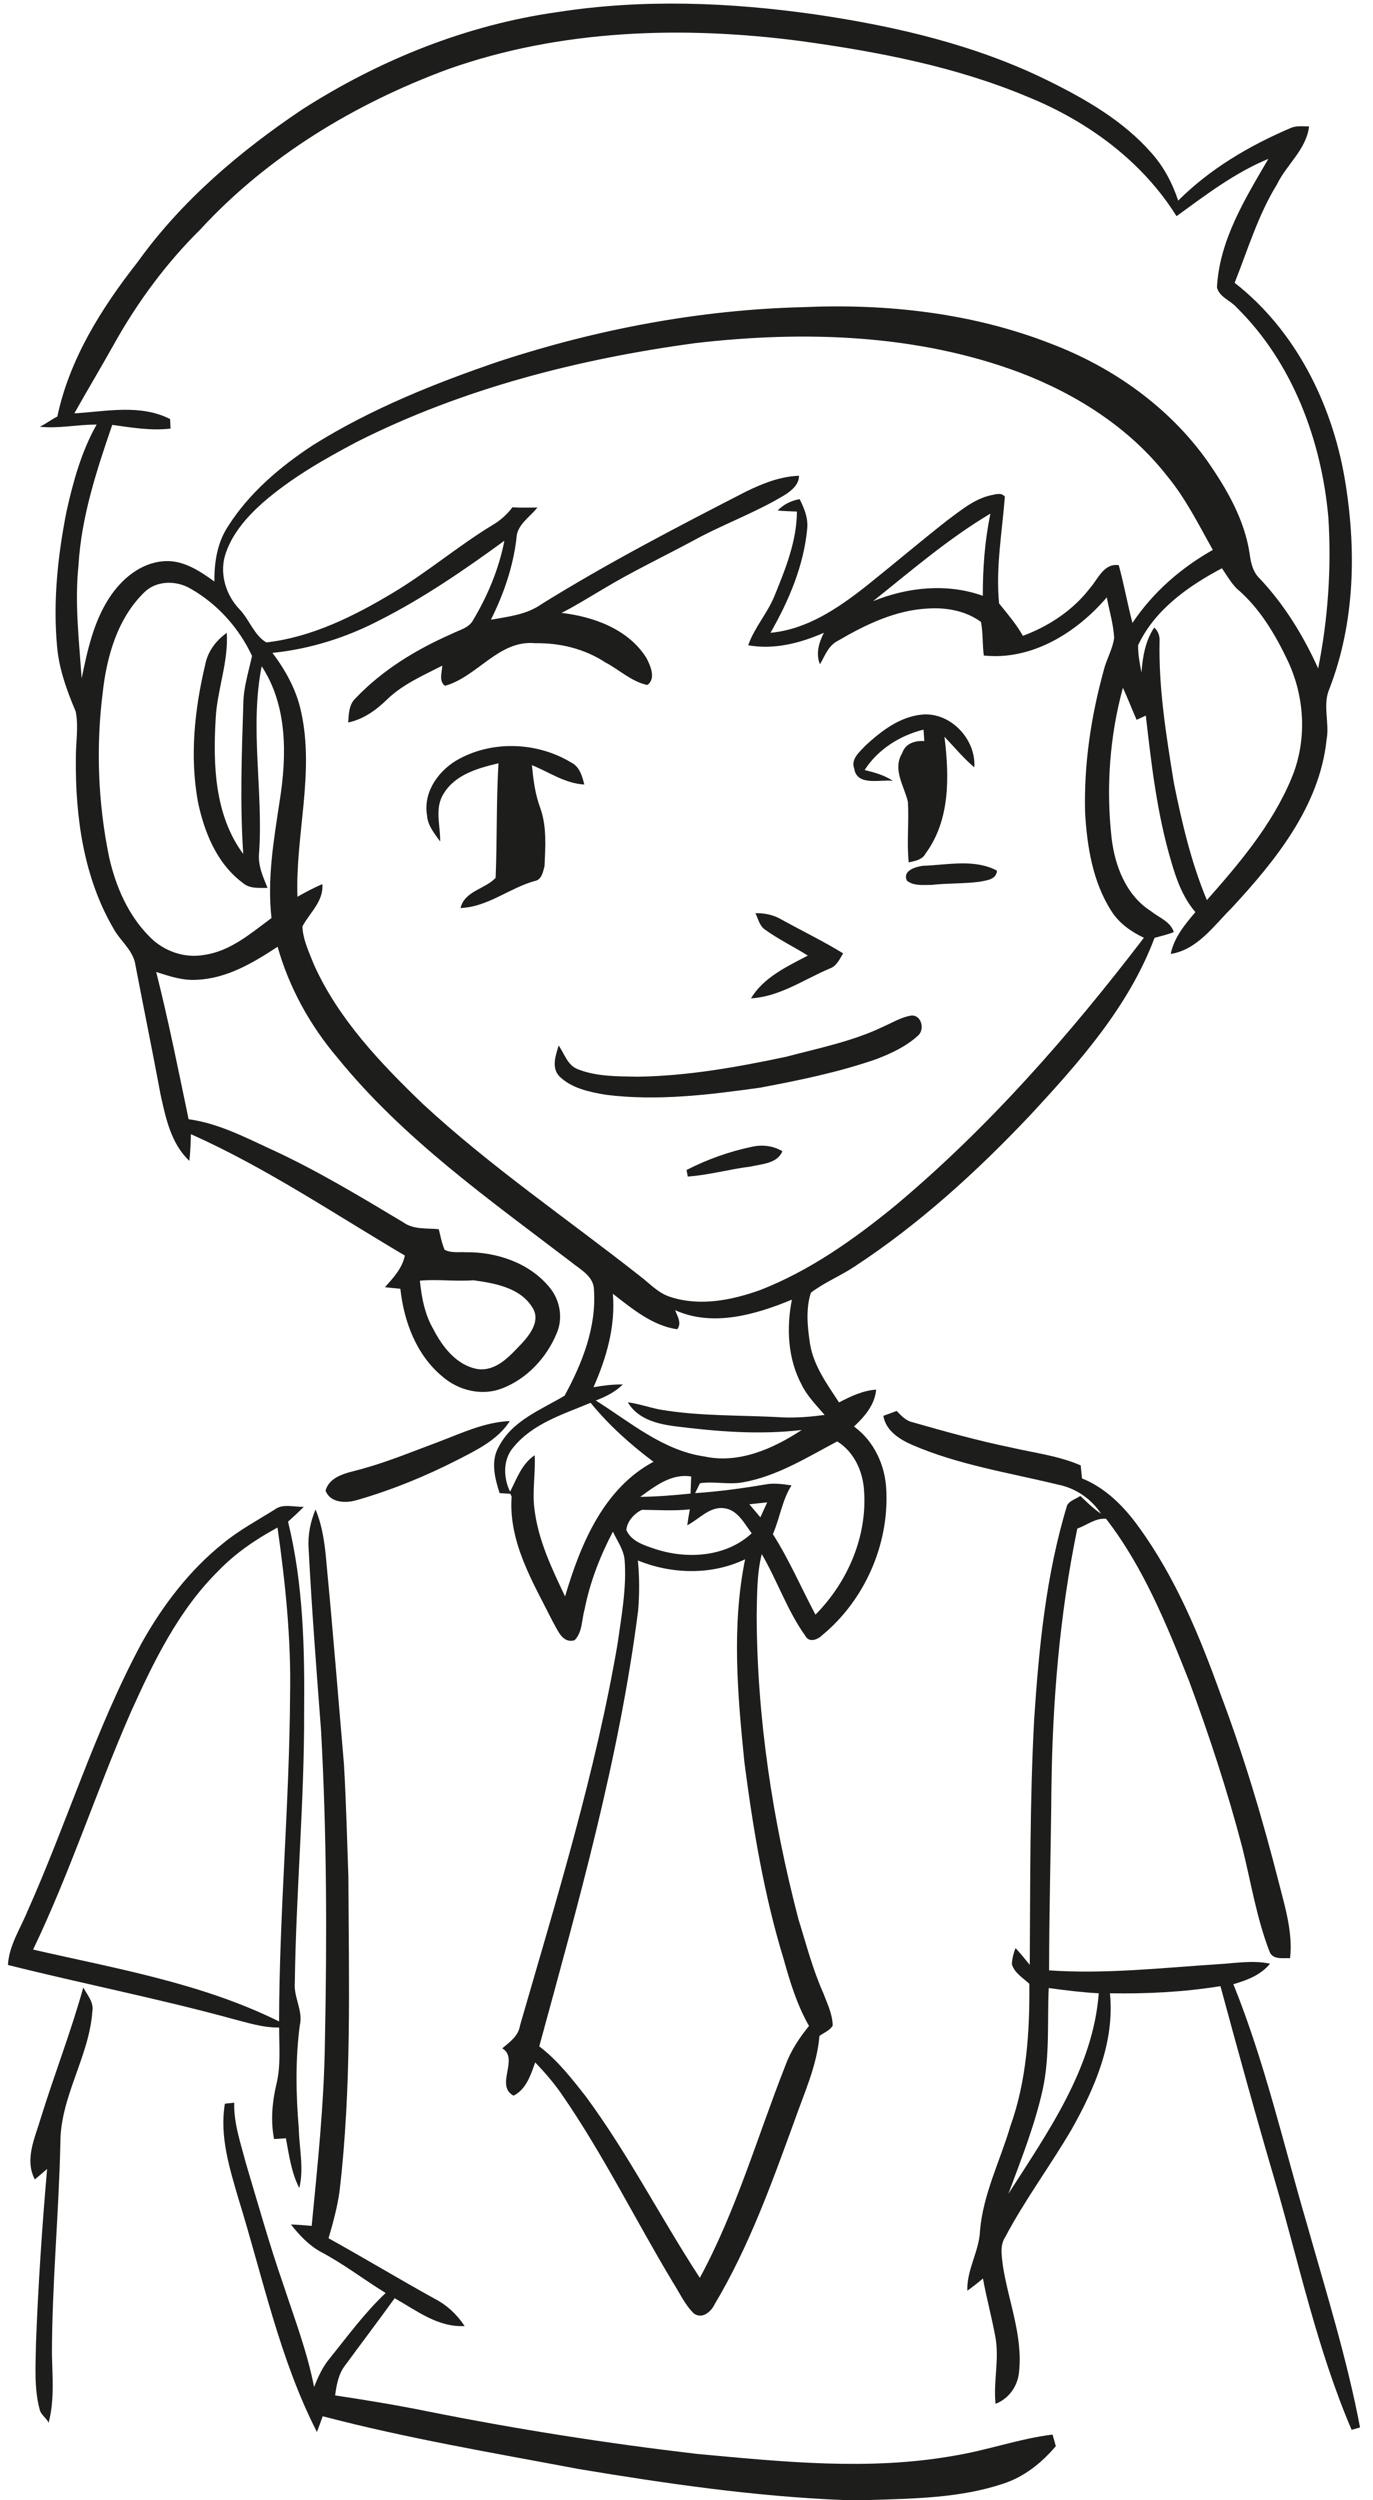 <?xml version="1.0" encoding="UTF-8" ?>
<!DOCTYPE svg PUBLIC "-//W3C//DTD SVG 1.1//EN" "http://www.w3.org/Graphics/SVG/1.1/DTD/svg11.dtd">
<svg width="377pt" height="686pt" viewBox="0 0 377 686" version="1.1" xmlns="http://www.w3.org/2000/svg">
<g id="#1d1d1bff">
<path fill="#1d1d1b" opacity="1.00" d=" M 153.05 3.32 C 176.54 -0.34 200.53 0.62 224.00 3.98 C 245.94 7.21 267.88 12.30 287.86 22.17 C 298.17 27.26 308.44 33.16 316.11 41.91 C 319.52 45.68 321.91 50.25 323.51 55.05 C 332.21 46.35 342.99 40.00 354.25 35.19 C 355.88 34.40 357.70 34.70 359.44 34.69 C 358.70 41.02 353.27 45.13 350.62 50.62 C 345.45 59.02 342.63 68.50 339.01 77.60 C 355.66 90.59 365.64 110.59 369.20 131.13 C 372.48 150.32 372.14 170.64 365.04 188.98 C 363.09 193.44 365.13 198.34 364.25 203.00 C 362.33 221.25 350.21 236.17 338.18 249.16 C 333.25 254.04 328.81 260.59 321.46 261.76 C 322.36 257.25 325.34 253.69 328.23 250.28 C 324.82 246.31 323.01 241.35 321.59 236.38 C 317.72 223.36 316.15 209.81 314.62 196.35 C 313.77 196.74 312.93 197.13 312.09 197.52 C 310.81 194.60 309.66 191.62 308.33 188.72 C 304.68 202.08 303.69 216.17 305.22 229.93 C 306.12 237.61 309.20 245.69 316.01 250.00 C 318.18 251.78 321.41 252.85 322.30 255.77 C 320.59 256.43 318.80 256.87 317.02 257.33 C 309.96 276.16 296.40 291.41 282.93 305.94 C 268.30 321.42 252.43 335.89 234.58 347.58 C 230.72 350.15 226.35 351.89 222.66 354.71 C 221.21 359.16 221.72 364.08 222.40 368.64 C 223.37 374.75 227.09 379.78 230.38 384.82 C 233.59 383.15 236.91 381.55 240.58 381.31 C 240.19 385.49 237.43 388.70 234.49 391.43 C 240.07 395.47 243.11 402.19 243.37 408.98 C 244.09 423.99 237.32 439.19 225.72 448.73 C 224.51 449.92 222.17 450.83 221.16 448.92 C 216.19 442.00 213.45 433.77 209.16 426.44 C 207.81 431.87 207.90 437.48 207.77 443.03 C 207.83 471.26 212.12 499.39 219.25 526.67 C 221.37 533.45 223.14 540.38 226.06 546.88 C 227.14 549.78 228.61 552.68 228.64 555.84 C 227.81 557.19 226.24 557.76 225.01 558.65 C 224.31 566.88 220.78 574.41 218.09 582.11 C 211.85 599.24 205.62 616.56 196.23 632.27 C 195.24 634.36 192.77 636.50 190.48 634.77 C 188.02 632.36 186.60 629.14 184.77 626.28 C 174.48 609.18 165.65 591.19 154.29 574.74 C 152.12 571.58 149.60 568.68 146.96 565.91 C 145.73 569.33 144.53 573.28 141.01 575.04 C 135.83 572.28 142.64 564.86 137.91 562.06 C 139.96 560.33 142.36 558.67 142.78 555.81 C 152.79 521.13 163.51 486.53 169.60 450.90 C 170.64 443.33 172.09 435.73 171.51 428.07 C 171.25 425.20 169.47 422.82 168.29 420.28 C 164.75 427.04 161.96 434.21 160.50 441.71 C 159.70 444.49 159.94 447.88 157.78 450.07 C 154.45 451.05 153.17 447.35 151.84 445.09 C 146.43 434.32 139.56 423.20 140.49 410.65 L 140.11 409.88 C 139.38 409.84 137.91 409.75 137.18 409.71 C 135.87 405.60 134.65 400.91 136.98 396.92 C 140.67 389.80 148.55 386.83 155.02 382.98 C 159.84 374.14 163.79 364.22 163.09 353.96 C 163.06 350.16 159.30 348.34 156.75 346.24 C 134.22 329.07 110.71 312.46 92.71 290.30 C 85.15 281.43 79.40 271.02 76.22 259.79 C 69.53 264.20 62.22 268.53 54.00 268.85 C 50.17 269.12 46.48 267.85 42.89 266.71 C 46.27 280.08 48.97 293.62 51.79 307.11 C 59.67 308.18 66.82 311.82 73.95 315.13 C 86.67 320.94 98.66 328.17 110.65 335.35 C 113.50 337.45 117.16 336.96 120.48 337.29 C 120.97 339.18 121.29 341.13 122.08 342.93 C 123.88 343.89 125.99 343.49 127.95 343.61 C 136.39 343.51 145.35 346.53 150.84 353.19 C 153.80 356.67 154.68 361.76 152.81 365.97 C 150.05 372.58 144.69 378.33 137.95 380.94 C 132.36 383.16 125.83 381.56 121.40 377.65 C 114.30 371.74 110.90 362.59 109.93 353.63 C 108.51 353.51 107.10 353.36 105.69 353.20 C 108.02 350.63 110.43 348.03 111.17 344.52 C 91.78 333.09 73.04 320.41 52.42 311.21 C 52.37 313.66 52.26 316.10 52.00 318.53 C 47.02 313.90 45.56 306.98 44.14 300.62 C 41.86 288.38 39.36 276.18 37.02 263.95 C 36.08 260.37 32.91 258.00 31.18 254.82 C 22.95 240.76 20.65 224.08 20.83 208.03 C 20.79 203.78 21.62 199.44 20.79 195.24 C 18.37 189.53 16.22 183.64 15.67 177.41 C 14.53 164.98 15.86 152.46 18.28 140.26 C 20.11 132.06 22.37 123.87 26.53 116.51 C 21.31 116.46 16.13 117.67 10.92 117.09 C 12.61 116.30 14.08 115.13 15.74 114.30 C 19.10 98.43 27.94 84.44 37.83 71.85 C 49.89 55.04 65.91 41.48 83.00 30.02 C 104.19 16.46 128.07 6.83 153.05 3.32 M 122.99 19.00 C 97.50 28.41 73.47 42.88 54.98 62.99 C 45.63 72.22 37.76 82.89 31.35 94.35 C 27.78 100.75 24.00 107.04 20.41 113.43 C 29.12 112.90 38.55 110.82 46.71 114.99 C 46.74 115.65 46.80 116.95 46.83 117.60 C 41.46 118.25 36.12 117.31 30.82 116.59 C 26.52 129.10 22.33 141.83 21.55 155.14 C 20.48 165.48 21.71 175.83 22.42 186.14 C 23.99 178.51 25.69 170.65 30.01 164.04 C 33.36 158.88 38.68 154.40 45.04 153.99 C 50.25 153.60 54.83 156.65 58.87 159.57 C 58.82 154.34 59.63 148.99 62.54 144.53 C 68.39 135.27 76.95 128.02 86.05 122.07 C 101.95 112.15 119.44 105.15 137.13 99.12 C 164.04 90.32 192.19 84.98 220.53 84.28 C 243.57 83.26 267.11 85.89 288.69 94.35 C 305.58 100.79 321.00 111.68 331.52 126.51 C 336.88 134.20 341.76 142.63 343.15 152.05 C 343.46 154.57 344.10 157.14 346.06 158.92 C 352.76 166.08 357.91 174.50 361.94 183.41 C 364.66 169.79 365.62 155.80 364.74 141.93 C 362.84 120.80 354.91 99.50 339.61 84.42 C 337.92 82.45 334.79 81.54 334.15 78.86 C 334.84 65.84 341.88 54.55 348.26 43.60 C 339.01 47.41 331.07 53.51 323.05 59.32 C 313.63 44.22 298.68 33.29 282.35 26.64 C 262.40 18.24 240.93 14.16 219.58 11.23 C 187.37 7.05 153.84 8.06 122.99 19.00 M 190.93 94.15 C 158.90 98.48 127.07 106.61 98.10 121.19 C 88.95 126.02 79.85 131.21 72.03 138.05 C 67.58 142.04 63.44 146.78 61.73 152.63 C 60.33 157.79 62.13 163.38 65.77 167.19 C 68.45 169.99 69.83 174.39 73.14 176.28 C 85.56 174.85 97.10 169.13 107.72 162.77 C 117.23 157.11 125.67 149.90 135.11 144.15 C 137.29 142.89 139.19 141.22 140.70 139.20 C 142.98 139.36 145.28 139.25 147.57 139.26 C 145.48 141.94 141.91 143.96 141.81 147.73 C 140.89 155.54 138.30 163.04 134.79 170.05 C 139.58 169.19 144.63 168.67 148.72 165.75 C 166.90 154.46 185.91 144.61 204.93 134.84 C 209.47 132.64 214.29 130.71 219.40 130.55 C 219.38 132.91 217.48 134.50 215.69 135.69 C 207.61 140.63 198.63 143.80 190.35 148.35 C 182.12 152.78 173.65 156.79 165.64 161.61 C 161.84 163.83 158.12 166.20 154.18 168.18 C 163.04 169.20 172.60 172.68 177.52 180.58 C 178.61 182.73 180.19 186.19 177.75 187.96 C 173.40 187.06 170.07 183.77 166.21 181.76 C 160.54 178.03 153.74 176.38 146.99 176.50 C 136.97 175.49 131.10 185.72 122.17 188.19 C 120.41 186.81 121.38 184.52 121.43 182.66 C 116.16 185.36 110.59 187.76 106.27 191.94 C 103.29 194.86 99.77 197.38 95.61 198.25 C 95.76 195.92 95.79 193.33 97.62 191.61 C 104.97 183.87 114.25 178.23 123.97 173.96 C 126.09 172.85 128.84 172.35 129.99 170.01 C 133.97 163.33 137.01 156.04 138.49 148.38 C 127.56 156.35 116.36 164.05 104.27 170.17 C 95.11 174.95 85.10 178.10 74.81 179.15 C 78.46 183.97 81.43 189.39 82.69 195.35 C 86.40 212.16 81.09 229.15 81.67 246.07 C 83.89 244.80 86.15 243.60 88.51 242.60 C 88.91 247.27 85.05 250.44 83.03 254.22 C 83.20 257.91 84.88 261.33 86.22 264.73 C 92.94 279.64 104.44 291.69 116.09 302.90 C 134.76 320.18 155.86 334.51 175.81 350.22 C 178.48 352.26 180.84 354.92 184.15 355.90 C 192.29 358.53 201.05 356.75 208.88 353.93 C 222.50 348.58 234.57 340.02 245.83 330.81 C 271.55 309.28 293.75 283.90 314.09 257.32 C 310.55 255.64 307.22 253.30 305.12 249.92 C 300.03 241.94 298.50 232.34 297.95 223.06 C 297.58 209.87 299.55 196.69 303.05 183.99 C 303.78 180.93 305.51 178.16 305.93 175.03 C 305.71 171.26 304.61 167.61 303.90 163.92 C 295.61 173.60 283.31 181.28 270.13 179.87 C 269.74 176.81 269.93 173.70 269.36 170.66 C 265.26 167.63 259.95 166.66 254.94 166.97 C 245.92 167.37 237.58 171.43 229.93 175.91 C 227.42 177.21 226.49 179.99 225.15 182.28 C 223.94 179.34 224.86 176.33 226.22 173.63 C 219.71 176.49 212.57 178.33 205.44 177.06 C 207.13 172.21 210.68 168.34 212.62 163.61 C 215.65 156.18 218.77 148.53 218.82 140.37 C 217.05 140.31 215.29 140.25 213.53 140.09 C 215.16 138.40 217.26 137.36 219.57 136.96 C 220.81 139.42 221.91 142.10 221.66 144.93 C 220.73 155.16 216.62 164.80 211.56 173.64 C 221.60 172.71 230.14 166.88 237.83 160.83 C 245.24 154.91 252.47 148.79 259.91 142.93 C 263.65 140.19 267.34 136.99 271.97 135.92 C 273.29 135.69 274.90 135.00 275.92 136.28 C 275.16 146.01 273.38 155.81 274.33 165.58 C 276.64 168.45 279.05 171.25 280.87 174.47 C 288.04 171.81 294.64 167.45 299.32 161.34 C 301.55 158.81 303.09 154.49 307.19 155.08 C 308.64 160.32 309.56 165.67 310.95 170.93 C 316.54 162.55 324.27 155.83 333.02 150.89 C 329.10 143.95 325.55 136.71 320.41 130.54 C 310.07 117.32 295.42 108.06 279.85 102.16 C 251.58 91.63 220.63 90.71 190.93 94.15 M 239.73 164.96 C 249.24 161.10 260.06 159.97 269.86 163.49 C 269.84 155.93 270.41 148.36 271.94 140.94 C 260.39 147.80 250.20 156.61 239.73 164.96 M 312.51 177.04 C 312.45 179.57 312.97 182.08 313.42 184.56 C 313.76 180.23 314.46 175.89 316.92 172.20 C 317.98 173.09 318.49 174.51 318.40 175.88 C 318.11 188.99 320.25 201.97 322.33 214.87 C 324.55 225.78 327.07 236.68 331.39 246.98 C 340.37 236.83 349.34 226.23 354.60 213.60 C 358.93 203.33 358.34 191.38 353.61 181.35 C 350.13 174.00 345.82 166.77 339.55 161.47 C 337.95 159.82 336.81 157.81 335.52 155.93 C 326.27 160.82 317.07 167.31 312.51 177.04 M 39.58 162.57 C 32.27 169.71 29.31 180.10 28.21 189.99 C 26.32 204.99 26.91 220.33 29.95 235.14 C 31.74 243.16 35.16 251.09 41.02 256.98 C 44.84 260.95 50.54 263.00 56.00 262.03 C 63.24 261.05 68.89 256.08 74.55 251.90 C 73.31 241.06 75.21 230.29 76.82 219.61 C 78.77 207.30 78.95 193.62 71.85 182.81 C 68.52 199.73 72.32 216.99 71.14 234.05 C 70.78 237.44 72.22 240.58 73.46 243.64 C 71.16 243.60 68.56 243.93 66.69 242.28 C 59.56 237.02 56.04 228.29 54.32 219.87 C 52.08 207.44 53.44 194.57 56.35 182.36 C 57.05 178.75 59.30 175.76 62.27 173.66 C 62.76 181.71 59.59 189.36 59.21 197.35 C 58.48 209.96 58.96 223.76 66.79 234.33 C 65.86 220.57 66.37 206.76 66.82 192.98 C 66.88 188.53 68.28 184.29 69.20 179.98 C 65.66 172.37 59.73 165.75 52.42 161.58 C 48.47 159.22 42.98 159.20 39.58 162.57 M 115.29 351.41 C 115.77 356.06 116.65 360.78 119.07 364.86 C 121.57 369.71 125.47 374.68 131.15 375.67 C 136.42 376.36 140.18 371.86 143.45 368.44 C 145.73 365.95 148.39 362.23 146.23 358.86 C 142.94 353.33 135.84 352.11 129.98 351.30 C 125.08 351.67 120.19 350.97 115.29 351.41 M 168.28 355.01 C 169.04 363.89 166.53 372.61 162.96 380.65 C 165.62 380.18 168.30 379.85 171.01 379.89 C 168.92 381.96 166.31 383.27 163.59 384.29 C 173.03 390.21 182.00 398.00 193.40 399.65 C 202.90 401.71 212.35 397.50 220.14 392.38 C 208.42 393.77 196.60 392.80 184.94 391.31 C 180.20 390.68 174.95 389.23 172.39 384.78 C 175.35 385.18 178.19 386.18 181.11 386.76 C 192.30 388.69 203.69 388.25 214.97 388.93 C 218.80 389.08 222.63 388.76 226.43 388.25 C 224.17 385.61 221.66 383.12 220.12 379.97 C 216.31 372.85 215.89 364.42 217.44 356.62 C 207.49 360.72 195.75 364.19 185.38 359.51 C 186.00 361.20 187.27 363.04 185.96 364.75 C 179.15 363.78 173.57 359.10 168.28 355.01 M 141.05 397.04 C 138.04 400.38 138.18 405.47 140.06 409.32 C 141.84 405.88 143.25 401.67 146.81 399.32 C 147.09 404.21 146.11 409.09 146.74 413.96 C 147.73 422.51 151.51 430.38 155.16 438.05 C 159.36 423.85 165.67 408.46 179.43 401.11 C 173.10 396.36 167.16 391.06 162.17 384.92 C 154.72 388.05 146.36 390.56 141.05 397.04 M 203.82 406.77 C 199.96 407.44 196.04 406.41 192.20 406.99 C 191.87 407.67 191.21 409.03 190.87 409.71 C 197.34 409.28 203.77 408.41 210.15 407.33 C 212.54 406.86 214.97 407.25 217.34 407.58 C 214.73 411.68 214.15 416.57 212.22 420.96 C 216.70 428.00 220.00 435.69 223.91 443.05 C 232.74 434.16 238.18 421.59 237.25 408.97 C 236.93 403.70 234.49 398.35 229.88 395.52 C 221.53 399.93 213.29 405.14 203.82 406.77 M 175.80 410.73 C 180.41 410.68 185.02 410.30 189.61 409.83 C 189.68 408.26 189.74 406.70 189.79 405.15 C 184.39 404.24 179.90 407.77 175.80 410.73 M 205.76 412.76 C 206.76 413.95 207.77 415.14 208.78 416.34 C 209.40 414.97 210.03 413.60 210.66 412.24 C 209.03 412.41 207.39 412.58 205.76 412.76 M 171.98 419.84 C 173.38 423.00 176.96 424.05 179.96 425.06 C 188.75 427.91 199.36 427.25 206.40 420.73 C 204.38 418.07 202.58 414.35 198.91 413.86 C 194.85 413.26 192.01 416.86 188.70 418.53 C 188.91 417.06 189.15 415.61 189.42 414.16 C 185.04 414.64 180.65 414.32 176.27 414.29 C 174.19 415.26 172.18 417.44 171.98 419.84 M 175.15 428.19 C 175.59 432.78 175.61 437.41 175.21 442.01 C 170.02 482.63 158.81 522.10 148.07 561.51 C 153.07 565.31 156.95 570.29 160.80 575.19 C 172.49 591.00 181.43 608.60 192.16 625.03 C 202.18 606.54 207.99 586.19 215.68 566.70 C 217.13 562.72 219.48 559.17 222.14 555.91 C 218.90 550.27 216.98 544.02 215.24 537.79 C 209.81 520.10 206.76 501.79 204.39 483.48 C 202.53 465.03 200.86 446.19 204.59 427.86 C 195.41 432.26 184.48 431.99 175.15 428.19 Z" />
<path fill="#1d1d1b" opacity="1.00" d=" M 237.63 204.60 C 241.96 200.59 247.04 196.68 253.12 196.08 C 260.97 195.33 268.05 202.84 267.53 210.56 C 264.53 208.03 262.03 204.99 259.33 202.16 C 260.67 212.97 260.95 224.98 254.16 234.18 C 253.25 235.95 251.25 236.24 249.52 236.64 C 248.95 231.10 249.62 225.54 249.29 220.00 C 248.27 215.67 245.00 211.10 247.71 206.69 C 248.59 203.99 251.20 203.18 253.80 203.35 C 253.72 202.30 253.65 201.26 253.58 200.21 C 247.11 201.81 241.04 205.63 237.41 211.29 C 240.11 211.95 242.82 212.70 245.17 214.26 C 241.68 213.82 235.28 215.83 234.55 210.88 C 233.57 208.25 236.05 206.30 237.63 204.60 Z" />
<path fill="#1d1d1b" opacity="1.00" d=" M 126.25 208.14 C 135.66 203.13 147.74 203.71 156.81 209.22 C 159.16 210.36 159.85 212.94 160.44 215.27 C 155.16 214.99 150.79 211.87 146.05 209.95 C 146.44 213.92 146.93 217.92 148.34 221.68 C 150.18 226.80 149.75 232.33 149.52 237.66 C 149.09 239.25 148.75 241.46 146.77 241.76 C 139.80 243.72 133.89 248.88 126.46 249.16 C 127.56 244.48 133.14 244.00 136.09 240.88 C 136.52 230.41 136.25 219.91 136.87 209.44 C 131.30 210.76 124.96 212.52 121.83 217.77 C 119.24 221.74 120.97 226.55 120.86 230.91 C 119.31 228.72 117.44 226.57 117.26 223.76 C 116.11 217.19 120.64 211.06 126.25 208.14 Z" />
<path fill="#1d1d1b" opacity="1.00" d=" M 253.38 237.57 C 260.09 237.36 267.52 235.59 273.75 238.90 C 273.59 241.41 270.83 241.58 268.91 241.96 C 264.54 242.52 260.12 242.32 255.74 242.82 C 253.49 242.81 250.90 243.15 249.02 241.66 C 247.73 238.92 251.34 237.86 253.38 237.57 Z" />
<path fill="#1d1d1b" opacity="1.00" d=" M 207.42 250.57 C 209.95 250.53 212.47 251.03 214.66 252.36 C 220.27 255.46 226.05 258.25 231.51 261.60 C 230.52 263.21 229.72 265.15 227.76 265.79 C 220.70 268.78 214.09 273.49 206.20 273.95 C 209.70 268.15 216.05 265.24 221.81 262.21 C 217.91 259.76 213.74 257.75 210.01 255.05 C 208.51 254.01 208.19 252.09 207.42 250.57 Z" />
<path fill="#1d1d1b" opacity="1.00" d=" M 242.67 281.64 C 245.06 280.59 247.36 279.18 249.97 278.70 C 252.94 278.18 254.05 282.39 252.12 284.12 C 248.85 287.14 244.73 289.05 240.61 290.63 C 230.25 294.22 219.48 296.43 208.72 298.45 C 194.73 300.41 180.51 302.18 166.39 300.41 C 161.90 299.65 157.02 298.66 153.64 295.39 C 151.32 292.99 152.57 289.62 153.40 286.88 C 154.98 289.14 155.83 292.33 158.66 293.39 C 163.84 295.44 169.53 295.33 175.01 295.44 C 188.79 295.26 202.43 292.81 215.87 289.97 C 224.91 287.57 234.20 285.74 242.67 281.64 Z" />
<path fill="#1d1d1b" opacity="1.00" d=" M 206.50 314.66 C 209.33 314.05 212.33 314.37 214.83 315.90 C 213.42 319.30 209.19 319.37 206.11 320.10 C 200.32 320.81 194.67 322.44 188.85 322.84 C 188.77 322.39 188.60 321.49 188.51 321.04 C 194.18 318.14 200.26 315.96 206.50 314.66 Z" />
<path fill="#1d1d1b" opacity="1.00" d=" M 242.55 388.50 C 243.76 388.04 244.98 387.60 246.20 387.16 C 247.46 388.44 248.73 389.86 250.57 390.26 C 259.58 392.82 268.62 395.35 277.80 397.23 C 284.15 398.69 290.71 399.48 296.74 402.10 C 296.85 403.29 296.97 404.48 297.10 405.67 C 303.67 408.31 308.77 413.52 312.81 419.18 C 322.82 433.00 329.40 448.91 335.14 464.88 C 341.55 481.83 346.72 499.24 351.20 516.80 C 352.92 523.50 355.00 530.33 354.23 537.33 C 352.27 537.20 349.46 537.85 348.58 535.48 C 345.02 526.28 343.49 516.45 341.10 506.91 C 337.06 491.50 332.07 476.36 326.56 461.43 C 320.39 445.88 314.01 430.08 303.70 416.75 C 300.81 416.47 298.42 418.53 295.81 419.43 C 290.95 442.97 288.98 467.00 288.70 491.01 C 288.54 507.56 288.08 524.11 288.06 540.66 C 303.39 541.72 318.71 540.00 334.00 539.00 C 338.90 538.74 343.86 537.80 348.73 538.82 C 346.20 541.95 342.39 543.37 338.66 544.46 C 347.26 565.74 352.37 588.17 358.82 610.14 C 364.06 628.68 369.84 647.11 373.44 666.07 C 372.87 666.23 371.71 666.57 371.13 666.74 C 361.76 644.88 356.79 621.55 350.18 598.79 C 344.92 580.92 339.98 562.96 335.11 544.99 C 325.09 546.61 314.91 547.13 304.77 546.95 C 306.12 560.27 300.64 572.95 294.25 584.28 C 288.38 594.30 281.40 603.65 275.97 613.92 C 274.43 616.32 275.11 619.26 275.40 621.91 C 276.93 631.53 280.88 640.96 279.81 650.87 C 279.45 654.75 277.03 658.19 273.36 659.60 C 272.71 653.54 274.42 647.46 273.34 641.42 C 272.36 635.98 270.89 630.64 269.90 625.21 C 268.52 626.39 267.09 627.51 265.61 628.56 C 265.41 622.75 268.90 617.72 269.10 611.99 C 269.97 602.00 274.62 592.92 277.43 583.41 C 281.90 570.91 282.75 557.52 282.64 544.35 C 280.89 542.72 278.51 541.36 277.83 538.94 C 277.93 537.42 278.28 535.94 278.85 534.54 C 280.21 536.02 281.49 537.58 282.75 539.15 C 282.91 516.75 282.76 494.33 283.95 471.95 C 285.26 452.11 287.20 432.11 293.02 413.02 C 293.78 411.71 295.45 411.32 296.63 410.47 C 298.45 412.18 300.22 413.98 302.33 415.37 C 299.62 411.23 295.30 408.30 290.44 407.36 C 277.02 404.10 263.19 401.97 250.43 396.46 C 246.94 394.92 243.24 392.58 242.55 388.50 M 287.96 545.51 C 287.55 554.73 288.28 564.07 286.35 573.17 C 284.18 583.06 280.41 592.49 276.89 601.96 C 287.71 585.05 300.11 567.62 301.70 546.95 C 297.09 546.70 292.52 546.14 287.96 545.51 Z" />
<path fill="#1d1d1b" opacity="1.00" d=" M 120.57 395.58 C 126.87 393.19 133.14 390.21 139.99 389.93 C 136.65 395.12 130.93 397.86 125.62 400.59 C 116.70 405.14 107.38 408.94 97.75 411.69 C 94.82 412.51 90.63 412.37 89.39 409.02 C 90.61 404.80 95.57 404.14 99.18 403.12 C 106.48 401.12 113.49 398.22 120.57 395.58 Z" />
<path fill="#1d1d1b" opacity="1.00" d=" M 75.33 414.28 C 77.63 412.46 80.74 413.58 83.41 413.46 C 82.02 414.87 80.57 416.22 79.09 417.54 C 83.30 434.67 83.67 452.45 83.51 470.00 C 83.56 494.72 81.28 519.37 80.95 544.08 C 80.61 548.13 83.32 551.78 82.30 555.86 C 81.09 565.20 81.25 574.63 82.04 584.01 C 82.16 589.46 83.50 594.99 82.18 600.39 C 79.99 596.14 79.37 591.36 78.50 586.73 C 77.42 586.80 76.33 586.87 75.25 586.95 C 74.29 581.92 74.73 576.78 75.91 571.84 C 77.14 566.76 76.63 561.52 76.65 556.35 C 72.03 556.40 67.62 554.93 63.19 553.79 C 43.01 548.30 22.46 544.27 2.18 539.18 C 2.47 533.83 5.56 529.28 7.53 524.46 C 18.43 500.11 26.22 474.38 38.90 450.83 C 44.71 440.46 52.07 430.80 61.41 423.36 C 65.72 419.84 70.63 417.21 75.33 414.28 M 60.00 431.00 C 48.99 441.87 42.15 456.00 35.87 469.93 C 26.47 491.41 19.25 513.80 9.09 534.96 C 31.92 540.19 55.47 544.19 76.63 554.68 C 76.69 524.76 79.48 494.93 79.65 465.01 C 79.95 449.65 78.35 434.34 76.20 419.15 C 70.30 422.35 64.68 426.15 60.00 431.00 Z" />
<path fill="#1d1d1b" opacity="1.00" d=" M 84.74 424.96 C 84.48 421.26 85.21 417.59 86.64 414.19 C 88.67 419.05 89.27 424.32 89.70 429.53 C 91.44 447.74 92.89 465.97 94.45 484.19 C 95.05 494.47 95.29 504.77 95.66 515.06 C 95.78 543.87 96.60 572.80 93.21 601.48 C 92.58 605.78 91.44 609.99 90.21 614.17 C 99.97 619.57 109.53 625.34 119.30 630.74 C 122.68 632.47 125.50 635.09 127.58 638.26 C 120.28 638.67 114.37 634.01 108.37 630.62 C 103.94 636.76 99.36 642.79 94.88 648.90 C 92.96 651.28 92.41 654.34 92.02 657.29 C 100.56 658.58 109.09 659.98 117.56 661.70 C 141.96 666.58 166.55 670.43 191.27 673.33 C 214.73 675.49 238.57 678.00 261.96 673.84 C 271.08 672.36 279.83 669.17 289.01 668.03 C 289.23 668.83 289.68 670.42 289.91 671.21 C 286.04 675.80 281.19 679.66 275.42 681.53 C 263.54 685.48 250.86 685.61 238.48 686.00 L 231.59 686.00 C 207.12 685.01 182.86 681.48 158.73 677.46 C 135.28 673.03 111.71 669.07 88.61 663.01 C 88.10 664.45 87.57 665.89 87.02 667.33 C 76.74 647.22 72.16 624.89 65.51 603.45 C 63.04 594.97 60.24 586.17 61.75 577.24 C 62.39 577.17 63.67 577.04 64.31 576.97 C 64.16 582.67 66.10 588.11 67.51 593.56 C 70.87 604.77 74.02 616.06 77.88 627.12 C 80.91 636.33 84.39 645.43 86.24 654.98 C 87.32 652.29 88.50 649.61 90.35 647.36 C 95.35 641.16 100.07 634.68 105.89 629.19 C 99.89 625.50 94.29 621.16 88.04 617.88 C 84.77 616.07 82.17 613.29 79.88 610.38 C 81.78 610.45 83.68 610.60 85.58 610.78 C 87.23 593.88 89.01 576.97 89.22 559.97 C 89.79 531.57 89.73 503.15 88.15 474.78 C 86.89 458.18 85.61 441.58 84.74 424.96 Z" />
<path fill="#1d1d1b" opacity="1.00" d=" M 22.87 545.36 C 23.97 547.46 25.82 549.36 25.36 551.95 C 24.46 564.39 16.56 575.36 16.58 587.97 C 16.17 607.33 14.28 626.64 14.26 646.02 C 14.39 652.27 14.98 658.64 13.35 664.78 C 12.69 663.41 11.18 662.60 10.87 661.08 C 9.32 655.19 9.79 649.04 9.88 643.02 C 10.48 627.04 11.55 611.09 12.93 595.16 C 11.82 596.13 10.69 597.08 9.56 598.03 C 6.67 592.51 9.63 586.57 11.21 581.15 C 14.94 569.16 19.50 557.45 22.87 545.36 Z" />
</g>
</svg>
